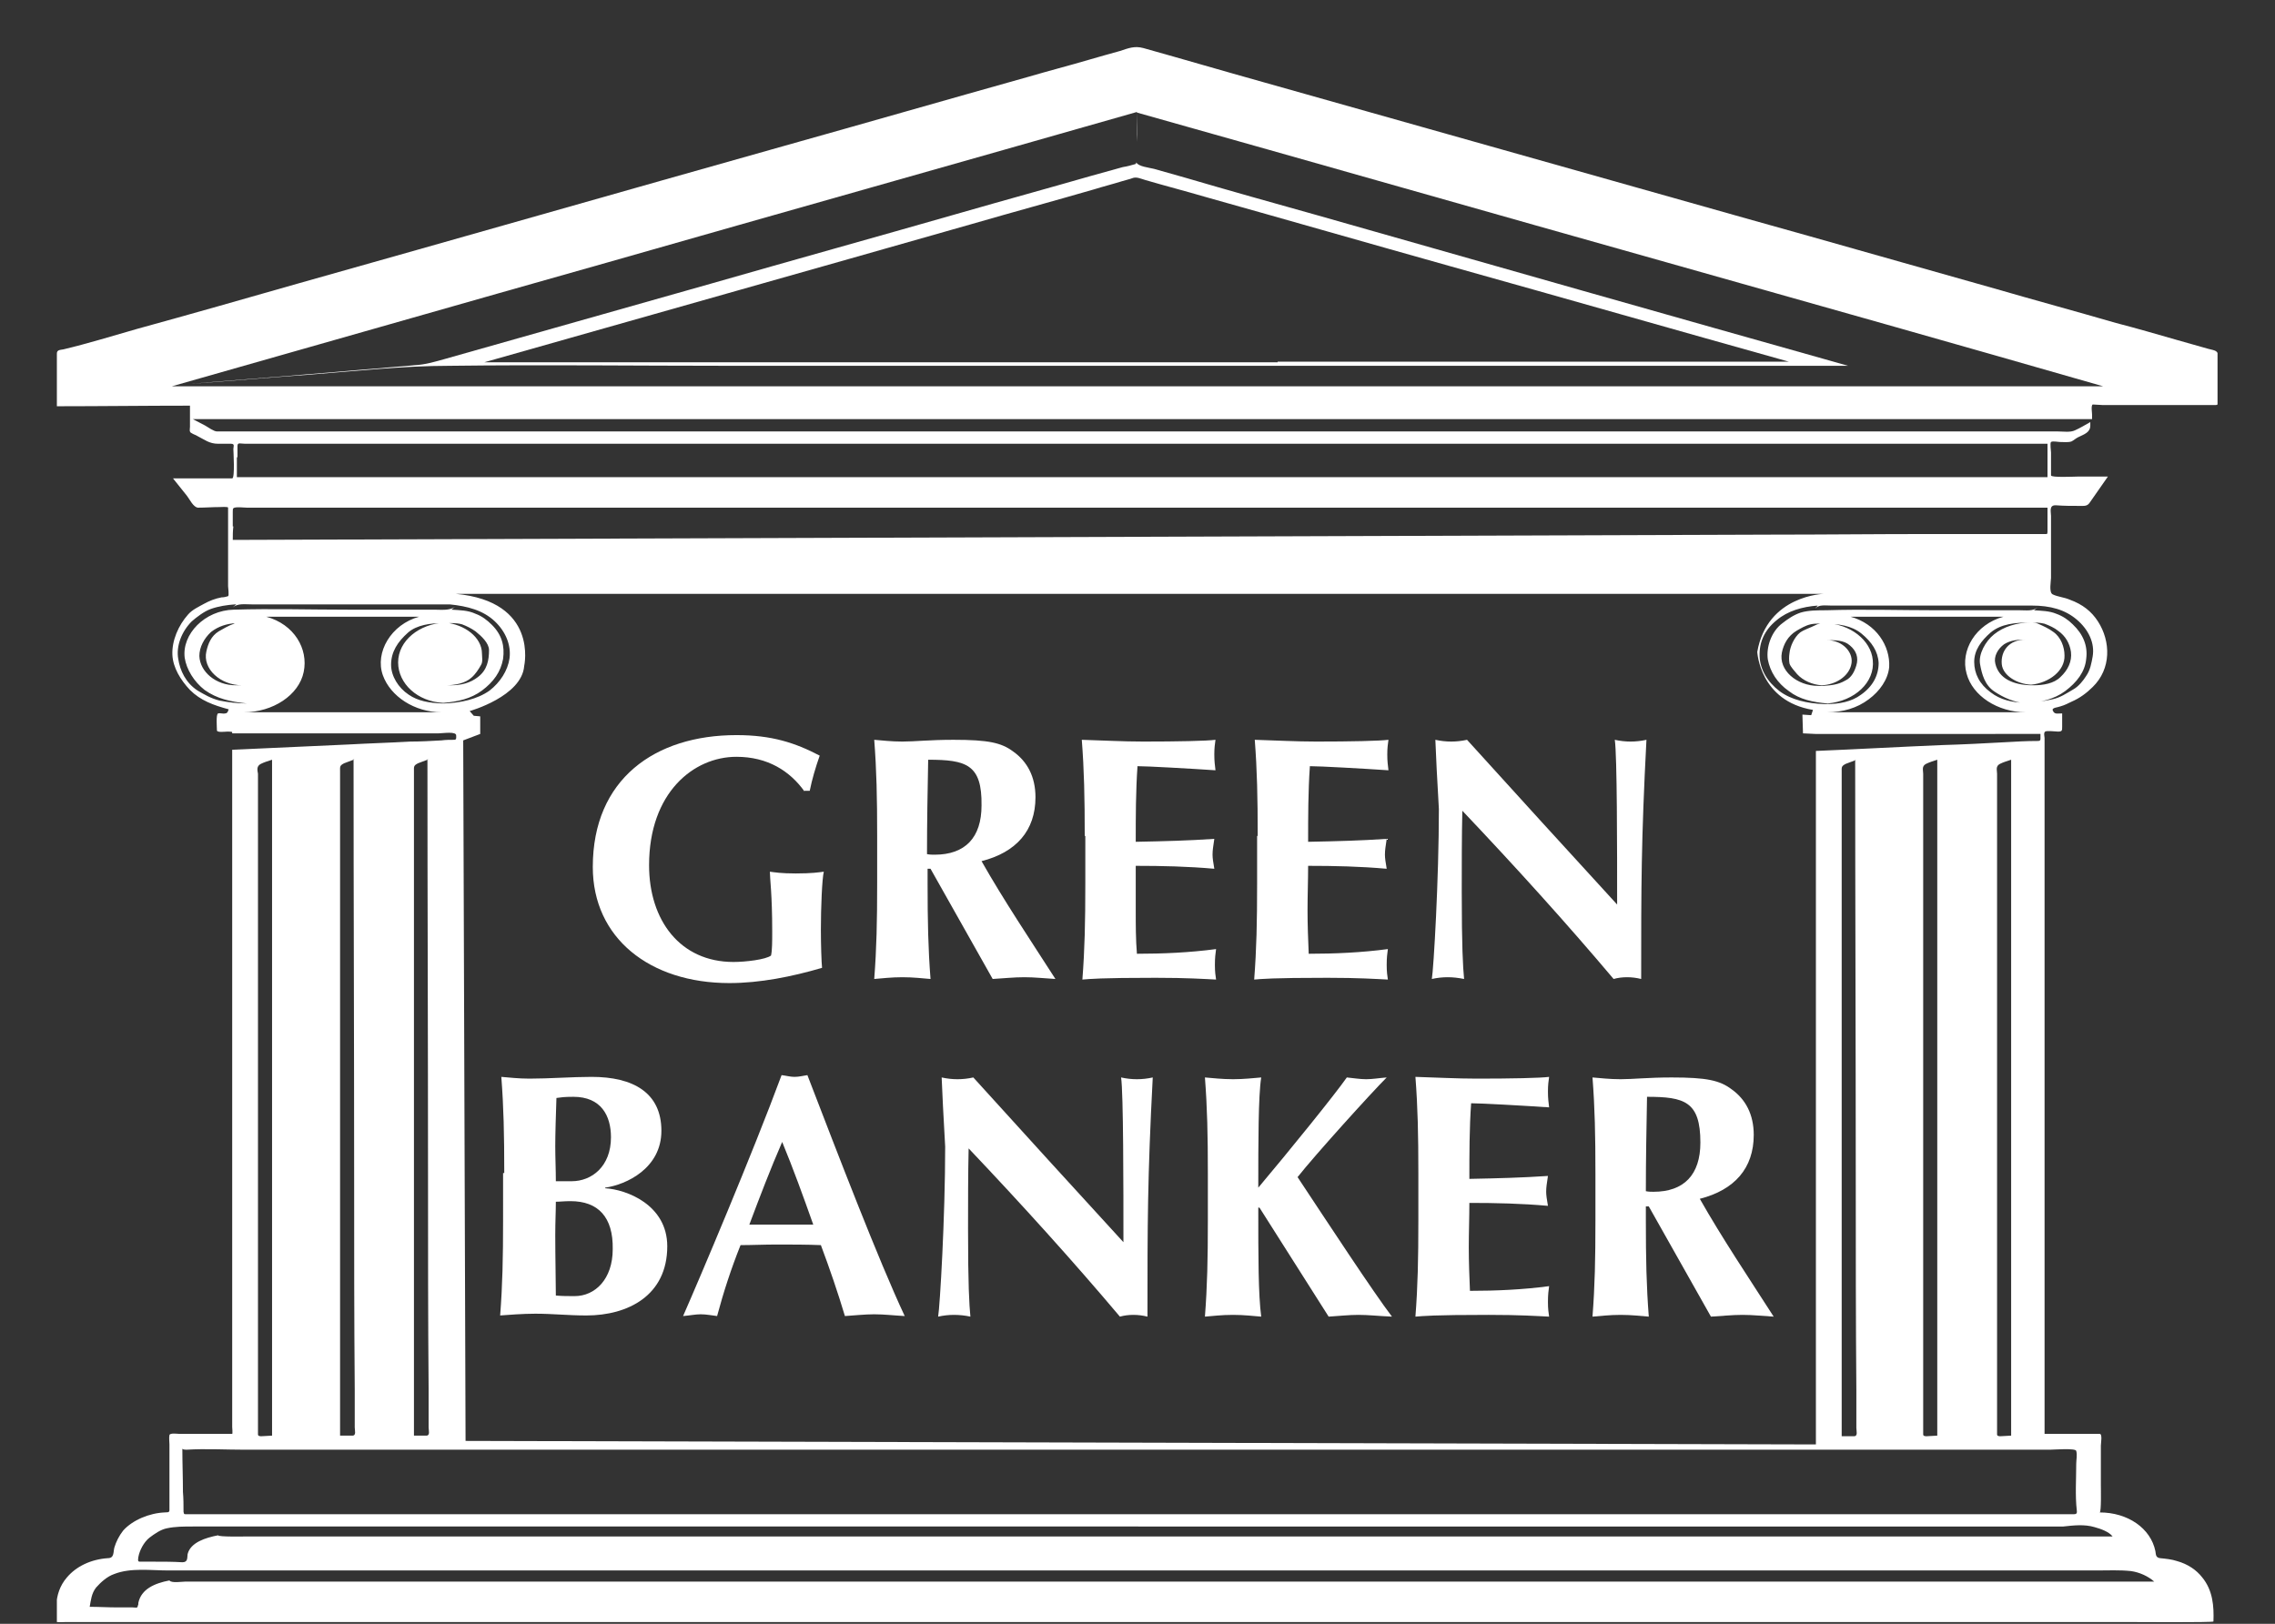 <?xml version="1.0" encoding="utf-8"?>
<!-- Generator: Adobe Illustrator 21.1.0, SVG Export Plug-In . SVG Version: 6.00 Build 0)  -->
<svg version="1.1" id="Layer_1" xmlns="http://www.w3.org/2000/svg" xmlns:xlink="http://www.w3.org/1999/xlink" x="0px" y="0px"
	 viewBox="0 0 388 277" style="enable-background:new 0 0 388 277;" xml:space="preserve">
<rect x="0" y="0" width="388" height="277" fill="#333333" stroke="none"/>
<style type="text/css">
	.st0{clip-path:url(#SVGID_2_);}
	.st1{clip-path:url(#SVGID_4_);fill:#FFFFFF;}
</style>
<g id="GB_Logo_White">
	<g>
		<defs>
			<rect id="SVGID_1_" x="9.7" y="8" width="368.5" height="269"/>
		</defs>
		<clipPath id="SVGID_2_">
			<use xlink:href="#SVGID_1_"  style="overflow:visible;"/>
		</clipPath>
		<g class="st0">
			<defs>
				<rect id="SVGID_3_" x="9.7" y="8" width="368.5" height="269"/>
			</defs>
			<clipPath id="SVGID_4_">
				<use xlink:href="#SVGID_3_"  style="overflow:visible;"/>
			</clipPath>
			<path class="st1" d="M263.3,65.9h-96.2H70.7H29c0.1,0,0.2,0,0.3,0c24.7-7,49.4-14.1,74.2-21.1c30.1-8.6,60.3-17.1,90.4-25.7
				c0,1.7-0.1,3.4,0,5.1c0-1.7,0-3.3,0-5c30.2,8.5,60.3,17.1,90.5,25.6c24.8,7,49.6,14,74.3,21.1H263.3z M40.5,78v-1.9
				c0-0.7,0.5-0.4,1.3-0.4h21.6h43.5h87.4h87.4h43.6h21.7c0.2,0,2.2,0,2.2,0V76v1.8v3.6h-47h-87.4h-87.7c-7.3,0-86.7,0-86.7,0V78z
				 M350.2,107.8c-0.8-0.6-1.7-1-2.6-1.4c-0.4-0.2-0.8-0.2-1.2-0.2c0.8,0,1.5,0,2.3,0.2c0.8,0.3,1.7,0.7,2.3,1.2
				c1.3,0.9,2,2.2,2.2,3.6c0.2,1.6-0.5,3.1-1.8,4.3c-1.1,1.1-2.9,1.4-4.6,1.4h-1c0.2,0,0.3,0,0.5,0c-2.9-0.1-5.4-1.1-6-3.7
				c-0.3-1.2,0.4-2.5,1.5-3.3c1.1-0.7,2.4-0.8,3.7-0.8c-2.9,0-4.3,2-4.1,4.2c0.2,2,2.7,3.4,5,3.5c3.1-0.3,5.8-2.4,5.7-5
				C352.1,110.4,351.5,108.7,350.2,107.8 M354.2,105.7c2,1.7,3.1,4,2.7,6.3c-0.2,1.1-0.4,2.3-1.1,3.3c-0.5,0.8-1.3,1.8-2.2,2.3
				c-1.2,0.7-2.2,1.4-3.6,1.7c-1.4,0.3-2.8,0.5-4.2,0.6c0.1,0,0.3,0,0.4,0c-0.2,0-0.5,0-0.7,0c-0.1,0-0.3,0-0.4,0c0.1,0,0.1,0,0.2,0
				c-2.2-0.1-4.1-0.5-5.8-1.8c-1.9-1.4-2.8-3.2-2.8-5.2c0-2,1.2-3.6,2.8-5c1.8-1.5,4.2-1.7,6.7-1.7c-2.2,0-4.5,0.7-6.1,2
				c-1.5,1.2-2.7,3.4-2.4,5.1c0.3,1.7,0.8,3.6,2.5,4.7c1.5,1,3.3,1.8,5.3,2c2.5-0.2,4.8-0.7,6.7-2.1c2-1.5,3.4-3.3,3.6-5.5
				c0.3-2.2-0.5-4.2-2.3-5.9c-0.8-0.8-1.7-1.4-2.8-1.8c-1.2-0.5-2.5-0.5-3.8-0.6c0.2-0.2,0.4-0.3,0.6-0.5c-0.8,0.7-1.9,0.5-3,0.5
				h-4.6h-9.5c-6.3,0-12.6-0.2-18.9,0c-1.4,0-3.1,0-4.4,0.4c-1.2,0.4-2.2,1.1-3.1,1.8c-1.9,1.4-2.8,4.1-2.5,6.2
				c0.4,2.1,1.6,4,3.6,5.4c1.8,1.4,4.1,1.9,6.6,2.1c4.6-0.4,8.1-3.6,7.7-7.4c-0.3-3.4-3.9-6.2-8.1-6.3c-0.6,0-1.3,0.1-1.8,0.4
				c-0.8,0.4-1.8,0.7-2.5,1.2c-1,0.8-1.7,2.4-1.8,3.5c-0.1,0.6-0.1,1.3,0,1.8c0.2,0.6,0.9,1.3,1.3,1.8c1,1.1,2.6,1.8,4.2,1.9
				c2.4-0.1,4.5-1.5,5-3.4c0.6-2.1-1.4-4.3-4.1-4.3c1.4,0,2.9,0,3.9,0.9c1.1,0.9,1.5,2.1,1.1,3.4c-0.3,1-0.8,2.1-1.9,2.6
				c-1.2,0.7-2.4,0.8-3.7,0.9c0.1,0,0.2,0,0.2,0h-1.1c-3.7,0-6.8-2.7-6.2-5.7c0.3-1.4,1-2.8,2.5-3.7c0.7-0.4,1.5-0.9,2.4-1.1
				c0.9-0.2,2-0.1,2.9-0.1c-0.2,0-0.3,0-0.5,0c2.3,0,4.6,0.3,6.3,1.7c1.7,1.4,2.8,3,2.9,5c0,2.1-1,4-3,5.4c-1.6,1.2-3.7,1.6-5.8,1.6
				c0,0,0.1,0,0.1,0c-0.1,0-0.3,0-0.4,0c-0.2,0-0.5,0-0.7,0c0.1,0,0.3,0,0.4,0c-2.7-0.1-5.5-0.7-7.5-2.2c-2.1-1.6-3.3-3.7-3.4-5.9
				c-0.1-2.4,0.8-4.5,2.9-6.2c1.9-1.6,4.4-2.3,7-2.5c-0.1,0.2-0.3,0.3-0.4,0.5c0.6-0.7,1.7-0.5,2.7-0.5h4.8h9.7h19.7
				C349.7,103.3,352.2,104,354.2,105.7 M349.6,247.3c0.6,0,4.4-0.3,4.5,0.2c0.2,0.7,0,1.5,0,2.2c0,2.7-0.2,5.4,0.1,8
				c0.1,0.7-0.3,0.6-1,0.6h-2.5h-5.2h-87.8h-88H81.5H37.6h-5.5c-0.7,0-0.7,0.1-0.8-0.4c0-1.1,0-2.3-0.1-3.4c0-2.5-0.1-4.9-0.1-7.4
				c0,0.2,0.6,0.2,0.7,0.2c3.3-0.2,6.7,0,10,0h11h21.9h43.8h88h88h44.1H349.6z M357.2,260.5c1.1,0.3,2.5,0.8,3.1,1.6h-87.6h-88.1
				H96.9H65.8H49.9h-7.9c-0.2,0-4.8,0.1-4.8-0.2c-2.1,0.4-4.7,1.2-5.2,3.2c-0.1,0.6,0.1,1.4-0.9,1.4c-1.6-0.1-3.2-0.1-4.8-0.1
				c-0.8,0-1.6,0-2.5,0c-0.4,0-0.2-0.6-0.2-0.8c0.2-1.1,0.9-2.5,1.9-3.3c0.8-0.6,1.9-1.4,3-1.6c1.4-0.3,2.9-0.3,4.4-0.3h43.8h88H253
				h88h10.9C353.7,260.2,355.5,260,357.2,260.5 M363.4,268c1.5,0.2,3,0.9,4,1.8h-87.7h-87.9h-88.1H65.4H46.1h-9.7h-4.8
				c-0.5,0-2.4,0.3-2.7-0.2c-2.6,0.5-4.8,1.5-5.3,3.8c0,0.2,0,0.4-0.1,0.5c0,0.5-0.4,0.3-0.9,0.3c-0.9,0-1.7,0-2.6,0
				c-1.6,0-3.2-0.1-4.7-0.1c0.2-1.1,0.3-2.3,1.1-3.3c0.8-0.9,1.9-1.9,3.1-2.3c2.8-1.1,6.3-0.6,9.2-0.6h21.9h43.7h87.9h88h87.4
				C359.5,267.9,361.5,267.8,363.4,268 M44.5,130.3c0.6-0.3,1.3-0.5,1.9-0.7v71.6v43.7c0,0-1.7,0.1-1.8,0.1c-0.2,0-0.6,0-0.6-0.3
				v-2.5v-8.8v-17.9v-36v-27.3v-13.7v-6.5C43.9,131.4,43.7,130.7,44.5,130.3 M58,240.7v-17.8v-71.6v-13.3v-6.4c0-0.8-0.1-1,0.7-1.4
				c0.5-0.2,1.1-0.4,1.6-0.6v-0.1h0.2c-0.1,0-0.1,0-0.2,0.1c0,23.8,0.1,47.7,0.1,71.5c0,12,0,23.9,0.1,35.9c0,1.4,0,2.9,0,4.3
				c0,0.7,0,1.4,0,2.2c0,0.5,0.3,1.4-0.4,1.4c-0.2,0-2.1,0-2.1,0V240.7z M70.6,240.7v-17.8v-71.6v-13.3v-6.4c0-0.8-0.1-1,0.7-1.4
				c0.5-0.2,1.1-0.4,1.6-0.6v-0.1h0.2c-0.1,0-0.1,0-0.2,0.1c0,23.8,0.1,47.7,0.1,71.5c0,12,0,23.9,0.1,35.9c0,1.4,0,2.9,0,4.3v2.2
				c0,0.5,0.3,1.4-0.4,1.4c-0.2,0-2.1,0-2.1,0V240.7z M41.3,116.9h-1.1c-3.4,0-6.1-2.3-6.2-5c0-1.5,0.8-3,2-4.1
				c1.3-1,2.7-1.4,4.2-1.5c-0.1,0-0.2,0-0.3,0.1c-0.9,0.3-1.9,0.9-2.6,1.3c-1.3,0.8-1.8,2.1-2.1,3.4
				C34.5,114.1,37.6,116.9,41.3,116.9 M75.8,120c0.1,0,0.2,0,0.3,0c-0.2,0-0.3,0-0.5,0c-0.1,0-0.3,0-0.4,0c0,0,0.1,0,0.1,0
				c-2.1-0.1-4-0.4-5.6-1.5c-1.8-1.2-3-3.2-3-5.1c0-2.2,1.1-3.9,2.9-5.5c1.5-1.3,3.8-1.6,5.9-1.6c-0.1,0-0.2,0-0.2,0
				c1.1,0,2.4-0.1,3.5,0.2c0.8,0.3,1.6,0.7,2.3,1.2c1,0.8,2.3,2,2.3,3.2c0,1.7-0.3,3.4-1.9,4.6c-1.3,1-2.8,1.4-4.6,1.4h-0.9
				c1.5,0,3.3-0.3,4.4-1.3c0.7-0.6,1.2-1.4,1.6-2.1c0.4-0.6,0.2-1.4,0.2-2c0-2.8-3-5-6.3-5.3c-4.4,0.2-8,3.1-8,6.8
				c0,3.6,3.3,6.7,7.7,6.9c2.5-0.2,4.7-0.7,6.6-2.1c2-1.5,3.2-3.2,3.6-5.4c0.3-2.2-0.2-4.1-1.9-5.8c-0.8-0.8-1.7-1.5-2.8-1.9
				c-1.3-0.6-2.6-0.6-4.1-0.7c0.2-0.2,0.4-0.3,0.6-0.5c-0.9,0.7-2.4,0.5-3.6,0.5h-4.7h-10c-6.5,0-12.9-0.2-19.4,0
				c-5,0.1-8.9,4.2-8.4,8.2c0.3,2,1.6,4.1,3.4,5.5c2.1,1.5,4.4,2,7.2,2.3c-1.6,0-3.2-0.2-4.7-0.5c-1.5-0.4-2.5-1-3.7-1.7
				c-2-1.3-3-3.4-3.3-5.4c-0.4-2.2,0.6-4.7,2.3-6.4c0.8-0.7,2.1-1.7,3.2-2.1c1.4-0.5,2.8-0.7,4.2-0.8h0.2c-0.2,0.2-0.4,0.3-0.6,0.5
				c0.9-0.7,2-0.5,3.2-0.5h4.8h9.7h19.3c3,0.3,5.7,1,7.7,2.9c1.8,1.7,2.8,4,2.5,6.3c-0.3,2.1-1.6,4.1-3.4,5.5
				C81.4,119.3,78.5,119.9,75.8,120 M41.6,121.5c4.9,0,9.4-2.9,10.2-6.9c0.8-3.9-1.6-8.1-6.4-9.4h26.1c-4.8,1.3-7.6,6.1-6.2,10
				c1.3,3.6,5.4,6.3,10,6.3H41.6z M316.5,201.2c0,12,0,23.9,0.1,35.9c0,1.4,0,2.9,0,4.3v2.2c0,0.5,0.3,1.4-0.4,1.4
				c-0.2,0-2.1,0-2.1,0v-4.2v-17.8v-71.6v-13.3v-6.4c0-0.8-0.1-1,0.7-1.4c0.5-0.2,1.1-0.4,1.6-0.6v-0.1h0.2c-0.1,0-0.1,0-0.2,0.1
				C316.4,153.5,316.5,177.4,316.5,201.2 M328.5,130.3c0.6-0.3,1.3-0.5,1.9-0.7v71.6v43.7c0,0-1.7,0.1-1.8,0.1c-0.2,0-0.6,0-0.6-0.3
				v-2.5v-8.8v-17.9v-36v-27.3v-13.7v-6.5C328,131.4,327.7,130.7,328.5,130.3 M341.1,130.3c0.6-0.3,1.3-0.5,1.9-0.7v71.6v43.7
				c0,0-1.7,0.1-1.8,0.1c-0.2,0-0.6,0-0.6-0.3v-2.5v-8.8v-17.9v-36v-27.3v-13.7v-6.5C340.6,131.4,340.3,130.7,341.1,130.3
				 M315.6,105.2h26.1c-4.8,1.3-7.4,5.8-6.3,9.7c1,3.8,5.3,6.6,10.1,6.6h-33.9c2.7,0,5.1-0.7,7.1-2.2c1.9-1.4,3.3-3.4,3.5-5.5
				C322.4,110.2,320,106.4,315.6,105.2 M307.5,125.1l2.1,0.1v0H348c0,0,0,0.7,0,0.8c0,0.4-0.2,0.4-0.6,0.4c-1.7,0-3.5,0.1-5.2,0.2
				c-3.7,0.2-7.4,0.4-11,0.5c-7.2,0.3-14.3,0.7-21.5,1v118.3l-230.3-0.6l-0.4-119.5l2.9-1.1l0-3l-1.1-0.1l-0.7-0.8
				c0,0,8.9-2.5,9.3-7.7c0,0,2.5-11-11.7-12.3h233.4c0,0-9.7,0.2-11.4,9.9c0,0,0.4,8.4,9.5,9.9l-0.3,0.9l-1.5-0.1L307.5,125.1z
				 M39.8,86.7c0.3-0.3,1.9-0.1,2.3-0.1h3.4c2.8,0,5.5,0,8.3,0h3.8c9.7,0,19.4,0,29.1,0c29.2,0,58.4,0,87.6,0c29.2,0,58.4,0,87.7,0
				c29.1,0,58.1,0,87.2,0h0v0.8v0.6v1.3v1.4c0,0.5-0.1,0.4-0.7,0.4c-2.2,0-4.3,0-6.4,0c-4.5,0-8.9,0-13.4,0
				c-8.8,0-17.7,0.1-26.5,0.1c-29.2,0.1-58.4,0.2-87.6,0.3c-29.2,0.1-58.4,0.2-87.7,0.3c-29.1,0.1-58.1,0.2-87.2,0.3
				c0-0.8,0-1.5,0.1-2.3h-0.1c0-0.8,0-1.7,0-2.5C39.7,87,39.7,86.8,39.8,86.7 M358.7,69.1h2.9h11h5.2c0.7,0,0.4-0.4,0.4-0.9
				c0-2.5,0.1-4.9,0.1-7.4c0-1-0.5-1-1.7-1.3c-1.8-0.5-3.5-1-5.3-1.5c-3.5-1-6.9-2-10.4-2.9c-6.9-2-13.9-3.9-20.8-5.9
				c-13.9-3.9-27.8-7.9-41.8-11.8c-27.6-7.8-55.3-15.6-82.9-23.4c-6.8-1.9-13.6-3.9-20.4-5.8c-1.5-0.4-2.5,0-4,0.5
				c-1.8,0.5-3.6,1-5.3,1.5c-3.4,1-6.9,1.9-10.3,2.9c-13.9,3.9-27.8,7.9-41.7,11.8c-27.7,7.8-55.3,15.7-83,23.5
				c-9.1,2.6-18.2,5.2-27.3,7.7c-4.2,1.2-8.4,2.5-12.6,3.5c-0.6,0.1-1.1,0.1-1.1,0.7v2.9v6.1c7.5,0,15.1-0.1,22.7-0.1v3.6
				c0,0.4-0.2,0.9,0.3,1.1c0.3,0.2,0.7,0.3,1,0.5c1.2,0.6,2,1.3,3.5,1.3c0.7,0,1.5,0,2.2,0c0.7,0,0.4,0.5,0.4,0.9c0,0.3,0.3,5-0.2,5
				H29.5c0.8,1,1.6,2,2.4,3c0.4,0.5,1.1,2,1.9,2c1.2,0,2.4-0.1,3.6-0.1c0.2,0,1.5-0.1,1.5,0.1c0,0.6,0,1.1,0,1.7v7.8v3.9
				c0,0.2,0.2,1.6,0,1.7c-0.3,0.1-0.7,0.2-1.1,0.2c-1.1,0.2-2.1,0.6-3,1.1c-0.9,0.5-2,1-2.7,1.8c-1.7,1.9-2.8,4.5-2.7,6.9
				c0.1,2.2,1.4,4.3,3,6c1.8,1.8,4,2.6,6.6,3.3c-0.1,0.3-0.2,0.7-0.6,0.7c-0.4,0.1-0.8-0.1-1.2,0c-0.4,0.1-0.2,2.5-0.2,2.9
				c0,0.4,1.5,0.2,1.8,0.2c0.1,0,0.8,0,0.8,0.1v0.2h19.5h10.6h5.1c0.7,0,3.1-0.4,3,0.4c0,0.2,0.1,0.7-0.3,0.7c-0.7,0-1.5,0-2.2,0.1
				c-1.8,0.1-3.5,0.2-5.3,0.2c-3.5,0.2-7,0.3-10.6,0.5c-6.6,0.3-13.2,0.6-19.8,0.9V145v35.7v35.9v17.9v8.9c0,0.1,0.1,1.2,0,1.2
				c-0.2,0-0.4,0-0.6,0c-0.9,0-1.7,0-2.6,0c-1.9,0-3.9,0-5.8,0c-0.3,0-1.6-0.2-1.7,0.2c-0.1,0.5,0,1.1,0,1.6v4.6v4.1v2
				c0,0.8,0.1,0.9-0.8,0.9c-2.6,0.1-5.5,1.3-7.1,3.1c-0.7,0.9-1.2,1.9-1.5,2.9c-0.2,0.8,0,1.8-1.1,1.8c-2.9,0.2-5.4,1.4-7,3.3
				c-1.2,1.4-1.7,3-1.8,4.7c0,0.7-0.1,1.4-0.1,2.2c0,0.2,0,0.4,0,0.6c0,0.2,1.5,0.1,1.7,0.1h88.1h88h87.8h87.6
				c1.3,0,14.8,0.1,14.8-0.1c0.1-2.6-0.1-5.3-1.9-7.5c-1-1.3-2.5-2.3-4.3-2.8c-0.9-0.3-1.9-0.4-2.9-0.5c-0.8-0.1-0.7-0.7-0.8-1.2
				c-0.8-3.9-4.7-6.6-9.5-6.6c0.3,0,0.2-4.3,0.2-4.7v-6.7c0-0.4,0.3-2-0.2-2c-0.6,0-1.2,0-1.8,0c-2.5,0-5.1,0-7.6,0v-71.8v-35.8v-9
				v-2.1c0-0.2-0.2-0.9,0.1-1.1c0.3-0.2,1.8,0,2.2,0c0.7,0,0.7-0.2,0.7-0.8c0-0.6,0-1.1,0-1.7c0,0,0-0.6,0-0.6
				c-0.9,0-1.3,0.2-1.6-0.5c-0.2-0.5,0.8-0.5,1.3-0.7c0.7-0.2,1.3-0.5,1.9-0.8c1.4-0.6,2.6-1.5,3.6-2.5c3.2-3.1,3.1-7.8,0.9-11.2
				c-1.1-1.7-2.6-2.9-4.8-3.7c-0.9-0.4-2.1-0.5-2.9-0.9c-0.7-0.3-0.3-2.3-0.3-2.8v-7.1v-3.5c0-0.7-0.4-1.9,0.9-1.8
				c1.3,0.1,2.5,0.1,3.8,0.1c1.1,0,1.5,0.1,2-0.7c1-1.4,2-2.9,3-4.3h-5.2c-0.5,0-4.5,0.2-4.5-0.2c0-1.3,0-2.6,0-3.9
				c0-0.3-0.2-1.6,0-1.8c0.3-0.2,1.2,0,1.5,0c0.6,0,1.5,0.1,2-0.1c0.4-0.2,0.7-0.5,1.1-0.7c1-0.5,2.1-0.8,2.1-2V72
				c-0.9,0.5-1.7,1-2.6,1.4c-0.8,0.4-2,0.2-2.9,0.2h-7.7h-16.1h-32.4h-88h-87.9h-44h-22H42.4h-5.4c-0.5,0-1.5-0.7-2-1
				c-0.7-0.4-1.4-0.7-2.1-1.1h60.7h88h88.1h87.1v-0.8c0-0.3-0.2-1.5,0.1-1.7C357.3,69,358.3,69.1,358.7,69.1"/>
			<path class="st1" d="M217.9,61.8h-88.3h-47c27.8-7.9,55.5-15.7,83.2-23.6c6.9-2,13.9-3.9,20.8-5.9c1.6-0.5,3.2-0.9,4.8-1.4
				c0.6-0.2,1.2-0.3,1.7-0.5c0.7-0.3,1.5,0.1,2.2,0.3c3.4,1,6.9,1.9,10.3,2.9c13.9,3.9,27.8,7.9,41.7,11.8
				c19.3,5.4,38.5,10.9,57.8,16.3H217.9z M224.6,36.7c-7.5-2.1-15-4.2-22.5-6.4c-1.8-0.5-3.5-1-5.3-1.5c-0.8-0.2-2.7-0.4-3-1.1
				c0,0.1-0.1,0.3-0.2,0.3c-0.7,0.2-1.4,0.4-2.1,0.5c-1.8,0.5-3.6,1-5.4,1.5c-7.3,2.1-14.6,4.1-21.9,6.2c-14.3,4.1-28.7,8.1-43,12.2
				c-15.1,4.3-30.1,8.5-45.2,12.8c-1.8,0.5-3.4,1-5.3,1.1c-1.9,0.2-3.8,0.3-5.7,0.5c-4,0.3-8,0.7-12,1c-6.9,0.6-13.9,1.1-20.8,1.7
				c6.9-0.5,13.8-1.1,20.7-1.6c7.9-0.6,15.8-1.5,23.8-1.5c15.9-0.2,31.8,0,47.7,0h95.9h94.9C285,53.9,254.8,45.3,224.6,36.7"/>
			<path class="st1" d="M137.2,135c-2.5-3.5-6.3-5.9-11.6-5.9c-7.3,0-14.9,6.1-14.9,18.5c0,9.4,5.3,16.5,14.4,16.5
				c2,0,5.5-0.4,6.4-1.1c0.2-0.9,0.2-2.4,0.2-4.1c0-6.4-0.4-9-0.4-10.2c0.8,0.1,1.9,0.3,4.4,0.3c2.8,0,4-0.2,4.8-0.3
				c-0.3,1.2-0.5,6.1-0.5,9.9c0,2.5,0.1,5.6,0.2,6.5c-5.1,1.5-10.6,2.6-15.8,2.6c-13.6,0-23.3-7.7-23.3-19.8
				c0-15,10.6-22.5,24.5-22.5c6,0,10,1.3,14.2,3.5c-0.7,2-1.3,4-1.7,6H137.2z"/>
			<path class="st1" d="M158.3,129.6c-0.1,5.4-0.2,10.7-0.2,16.1c0.5,0.1,0.9,0.1,1.3,0.1c5.2,0,8-2.9,8-8.4
				C167.5,130.4,164.8,129.6,158.3,129.6 M158.7,148.2h-0.5v2.4c0,6.6,0.1,11.2,0.5,16.4c-1.3-0.1-2.9-0.3-4.8-0.3
				c-1.9,0-3.5,0.2-4.8,0.3c0.4-5.2,0.5-9.7,0.5-16.4v-8c0-6.6-0.1-11.2-0.5-16.4c1.3,0.1,2.9,0.3,4.8,0.3c2.1,0,4.7-0.3,8.7-0.3
				c6,0,8.2,0.5,10.2,2c2.4,1.7,3.8,4.3,3.8,7.8c0,5.7-3.3,9.4-9.2,10.9c3.8,6.7,8.3,13.4,12.6,20.1c-1.8-0.1-3.5-0.3-5.3-0.3
				c-1.8,0-3.6,0.2-5.4,0.3L158.7,148.2z"/>
			<path class="st1" d="M185,142.6c0-6.6-0.1-11.2-0.5-16.4c3.5,0.1,7,0.3,10.5,0.3c5.8,0,10.8-0.1,12.3-0.3
				c-0.1,0.7-0.2,1.4-0.2,2.5c0,1.2,0.1,1.8,0.2,2.7c-4.5-0.3-11.6-0.7-13.3-0.7c-0.3,4.3-0.3,8.6-0.3,12.9
				c5.1-0.1,8.9-0.2,13.4-0.5c-0.2,1.4-0.3,1.9-0.3,2.7c0,0.6,0.1,1.2,0.3,2.4c-4.5-0.4-8.9-0.5-13.4-0.5c0,2.5,0,5,0,7.6
				c0,2.5,0,5,0.2,7.4c4.4,0,9-0.2,13.5-0.8c-0.1,0.8-0.2,1.4-0.2,2.7c0,1.2,0.1,1.8,0.2,2.5c-2.1-0.1-4.9-0.3-10.3-0.3
				c-9.6,0-11.2,0.2-12.5,0.3c0.4-5.2,0.5-9.7,0.5-16.4V142.6z"/>
			<path class="st1" d="M214.5,142.6c0-6.6-0.1-11.2-0.5-16.4c3.5,0.1,7,0.3,10.5,0.3c5.8,0,10.7-0.1,12.3-0.3
				c-0.1,0.7-0.2,1.4-0.2,2.5c0,1.2,0.1,1.8,0.2,2.7c-4.5-0.3-11.6-0.7-13.4-0.7c-0.3,4.3-0.3,8.6-0.3,12.9
				c5.1-0.1,8.9-0.2,13.4-0.5c-0.2,1.4-0.3,1.9-0.3,2.7c0,0.6,0.1,1.2,0.3,2.4c-4.5-0.4-8.9-0.5-13.4-0.5c0,2.5-0.1,5-0.1,7.6
				c0,2.5,0.1,5,0.2,7.4c4.4,0,9-0.2,13.5-0.8c-0.1,0.8-0.2,1.4-0.2,2.7c0,1.2,0.1,1.8,0.2,2.5c-2.1-0.1-4.9-0.3-10.3-0.3
				c-9.6,0-11.2,0.2-12.5,0.3c0.4-5.2,0.5-9.7,0.5-16.4V142.6z"/>
			<path class="st1" d="M244.8,126.2c0.9,0.2,1.8,0.3,2.7,0.3c0.9,0,1.8-0.1,2.7-0.3c8.5,9.4,17,18.7,25.6,28.1
				c0-9.4,0-25.5-0.4-28.1c0.9,0.2,1.8,0.3,2.7,0.3c0.9,0,1.8-0.1,2.7-0.3c-0.9,17.2-0.9,25-0.9,40.8c-0.8-0.2-1.6-0.3-2.4-0.3
				c-0.8,0-1.6,0.1-2.3,0.3c-8.1-9.6-16.7-19.1-25.8-28.7c-0.1,4.4-0.1,9.3-0.1,13.8c0,9.5,0.2,12.8,0.4,14.9
				c-1-0.2-1.9-0.3-2.8-0.3c-0.9,0-1.8,0.1-2.7,0.3c0.3-1.7,1.2-17,1.2-29C245.1,132.7,244.9,129.1,244.8,126.2"/>
			<path class="st1" d="M97.3,204.9c-1.1,0-1.8,0.1-2.5,0.1c0,1.7-0.1,3.3-0.1,5.7c0,3.7,0.1,8.3,0.1,10.3c1.1,0.1,2,0.1,3.2,0.1
				c3.5,0,6.5-2.9,6.5-8C104.6,207.6,102,204.9,97.3,204.9 M97.8,187.1c-1.7,0-2.1,0.1-2.9,0.2c-0.1,2.9-0.2,6.2-0.2,8.2
				c0,2.1,0.1,4,0.1,6h2.7c3.4,0,6.7-2.5,6.7-7.5C104.2,190.3,102.5,187.1,97.8,187.1 M86,200.1c0-6.6-0.1-11.2-0.5-16.4
				c1.3,0.1,2.9,0.3,4.8,0.3c3.4,0,7.3-0.3,10.6-0.3c7.1,0,11.9,2.7,11.9,9.2c0,6.4-6,9.2-9.6,9.7v0.1c3.6,0.2,10.6,2.8,10.6,9.9
				c0,8.4-6.7,11.8-13.8,11.8c-3.1,0-5.7-0.3-8.7-0.3c-2.1,0-4.7,0.2-6,0.3c0.4-5.2,0.5-9.7,0.5-16.4V200.1z"/>
			<path class="st1" d="M138.7,208.9c-1.7-4.8-3.4-9.5-5.3-14.1c-2,4.6-3.8,9.3-5.6,14.1H138.7z M154.3,224.5
				c-1.9-0.1-3.5-0.3-5.2-0.3c-1.6,0-3.4,0.2-5,0.3c-1.2-4-2.6-8.1-4.1-12.1c-2.5-0.1-5-0.1-7.6-0.1c-2.1,0-4.1,0.1-6.1,0.1
				c-1.6,4-2.9,8-4,12.1c-0.9-0.1-1.8-0.3-2.8-0.3c-0.9,0-1.8,0.2-3,0.3c2.9-6.6,11.8-27.6,16.8-41.1c0.8,0.1,1.5,0.3,2.2,0.3
				c0.8,0,1.5-0.2,2.2-0.3C142.9,196.9,149.8,214.9,154.3,224.5"/>
			<path class="st1" d="M160.6,183.8c0.9,0.2,1.8,0.3,2.7,0.3s1.8-0.1,2.7-0.3c8.5,9.4,17,18.7,25.6,28.1c0-9.4,0-25.5-0.4-28.1
				c0.9,0.2,1.8,0.3,2.7,0.3c0.9,0,1.8-0.1,2.7-0.3c-0.9,17.2-0.9,25-0.9,40.8c-0.8-0.2-1.6-0.3-2.4-0.3s-1.6,0.1-2.3,0.3
				c-8.1-9.6-16.7-19.1-25.8-28.7c-0.1,4.4-0.1,9.3-0.1,13.8c0,9.5,0.2,12.8,0.4,14.9c-0.9-0.2-1.9-0.3-2.8-0.3
				c-0.9,0-1.8,0.1-2.7,0.3c0.3-1.7,1.2-17,1.2-29C160.9,190.2,160.7,186.6,160.6,183.8"/>
			<path class="st1" d="M214.6,206c0,8.5,0,14.8,0.5,18.6c-1.3-0.1-2.9-0.3-4.8-0.3c-2,0-3.5,0.2-4.8,0.3c0.4-5.2,0.5-9.8,0.5-16.4
				v-8c0-6.6-0.1-11.2-0.5-16.4c1.3,0.1,2.9,0.3,4.8,0.3c1.9,0,3.5-0.2,4.8-0.3c-0.5,3.1-0.5,11.2-0.5,18.8
				c5.3-6.3,13-15.8,15.1-18.8c1.1,0.1,2.2,0.3,3.3,0.3c1.1,0,2.2-0.2,3.5-0.3c-2.7,2.7-12.2,13.2-15.2,17
				c5.1,7.7,12.9,19.6,16.1,23.8c-2.3-0.1-4-0.3-5.7-0.3c-1.7,0-3.4,0.2-5.1,0.3c-3.9-6.2-7.9-12.4-11.8-18.6H214.6z"/>
			<path class="st1" d="M241.9,200.1c0-6.6-0.1-11.2-0.5-16.4c3.5,0.1,7,0.3,10.5,0.3c5.8,0,10.8-0.1,12.3-0.3
				c-0.1,0.7-0.2,1.4-0.2,2.5c0,1.2,0.1,1.8,0.2,2.7c-4.5-0.3-11.6-0.7-13.3-0.7c-0.3,4.3-0.3,8.6-0.3,12.9
				c5.1-0.1,8.9-0.2,13.4-0.5c-0.2,1.4-0.3,1.9-0.3,2.7c0,0.6,0.1,1.2,0.3,2.4c-4.5-0.4-8.9-0.5-13.4-0.5c0,2.5-0.1,5-0.1,7.6
				c0,2.5,0.1,5,0.2,7.4c4.4,0,9-0.2,13.5-0.8c-0.1,0.8-0.2,1.4-0.2,2.7c0,1.2,0.1,1.8,0.2,2.5c-2.1-0.1-4.9-0.3-10.3-0.3
				c-9.6,0-11.2,0.2-12.5,0.3c0.4-5.2,0.5-9.7,0.5-16.4V200.1z"/>
			<path class="st1" d="M280.9,187.1c-0.1,5.4-0.2,10.7-0.2,16.1c0.5,0.1,0.9,0.1,1.3,0.1c5.2,0,8-2.9,8-8.4
				C290,187.9,287.3,187.1,280.9,187.1 M281.2,205.8h-0.5v2.4c0,6.6,0.1,11.2,0.5,16.4c-1.3-0.1-2.9-0.3-4.8-0.3
				c-1.9,0-3.5,0.2-4.8,0.3c0.4-5.2,0.5-9.7,0.5-16.4v-8c0-6.6-0.1-11.2-0.5-16.4c1.3,0.1,2.9,0.3,4.8,0.3c2.1,0,4.7-0.3,8.7-0.3
				c6,0,8.2,0.5,10.2,2c2.4,1.7,3.8,4.3,3.8,7.8c0,5.7-3.3,9.4-9.2,10.9c3.8,6.7,8.3,13.4,12.6,20.1c-1.8-0.1-3.5-0.3-5.3-0.3
				c-1.8,0-3.6,0.2-5.4,0.3L281.2,205.8z"/>
		</g>
	</g>
</g>
</svg>
